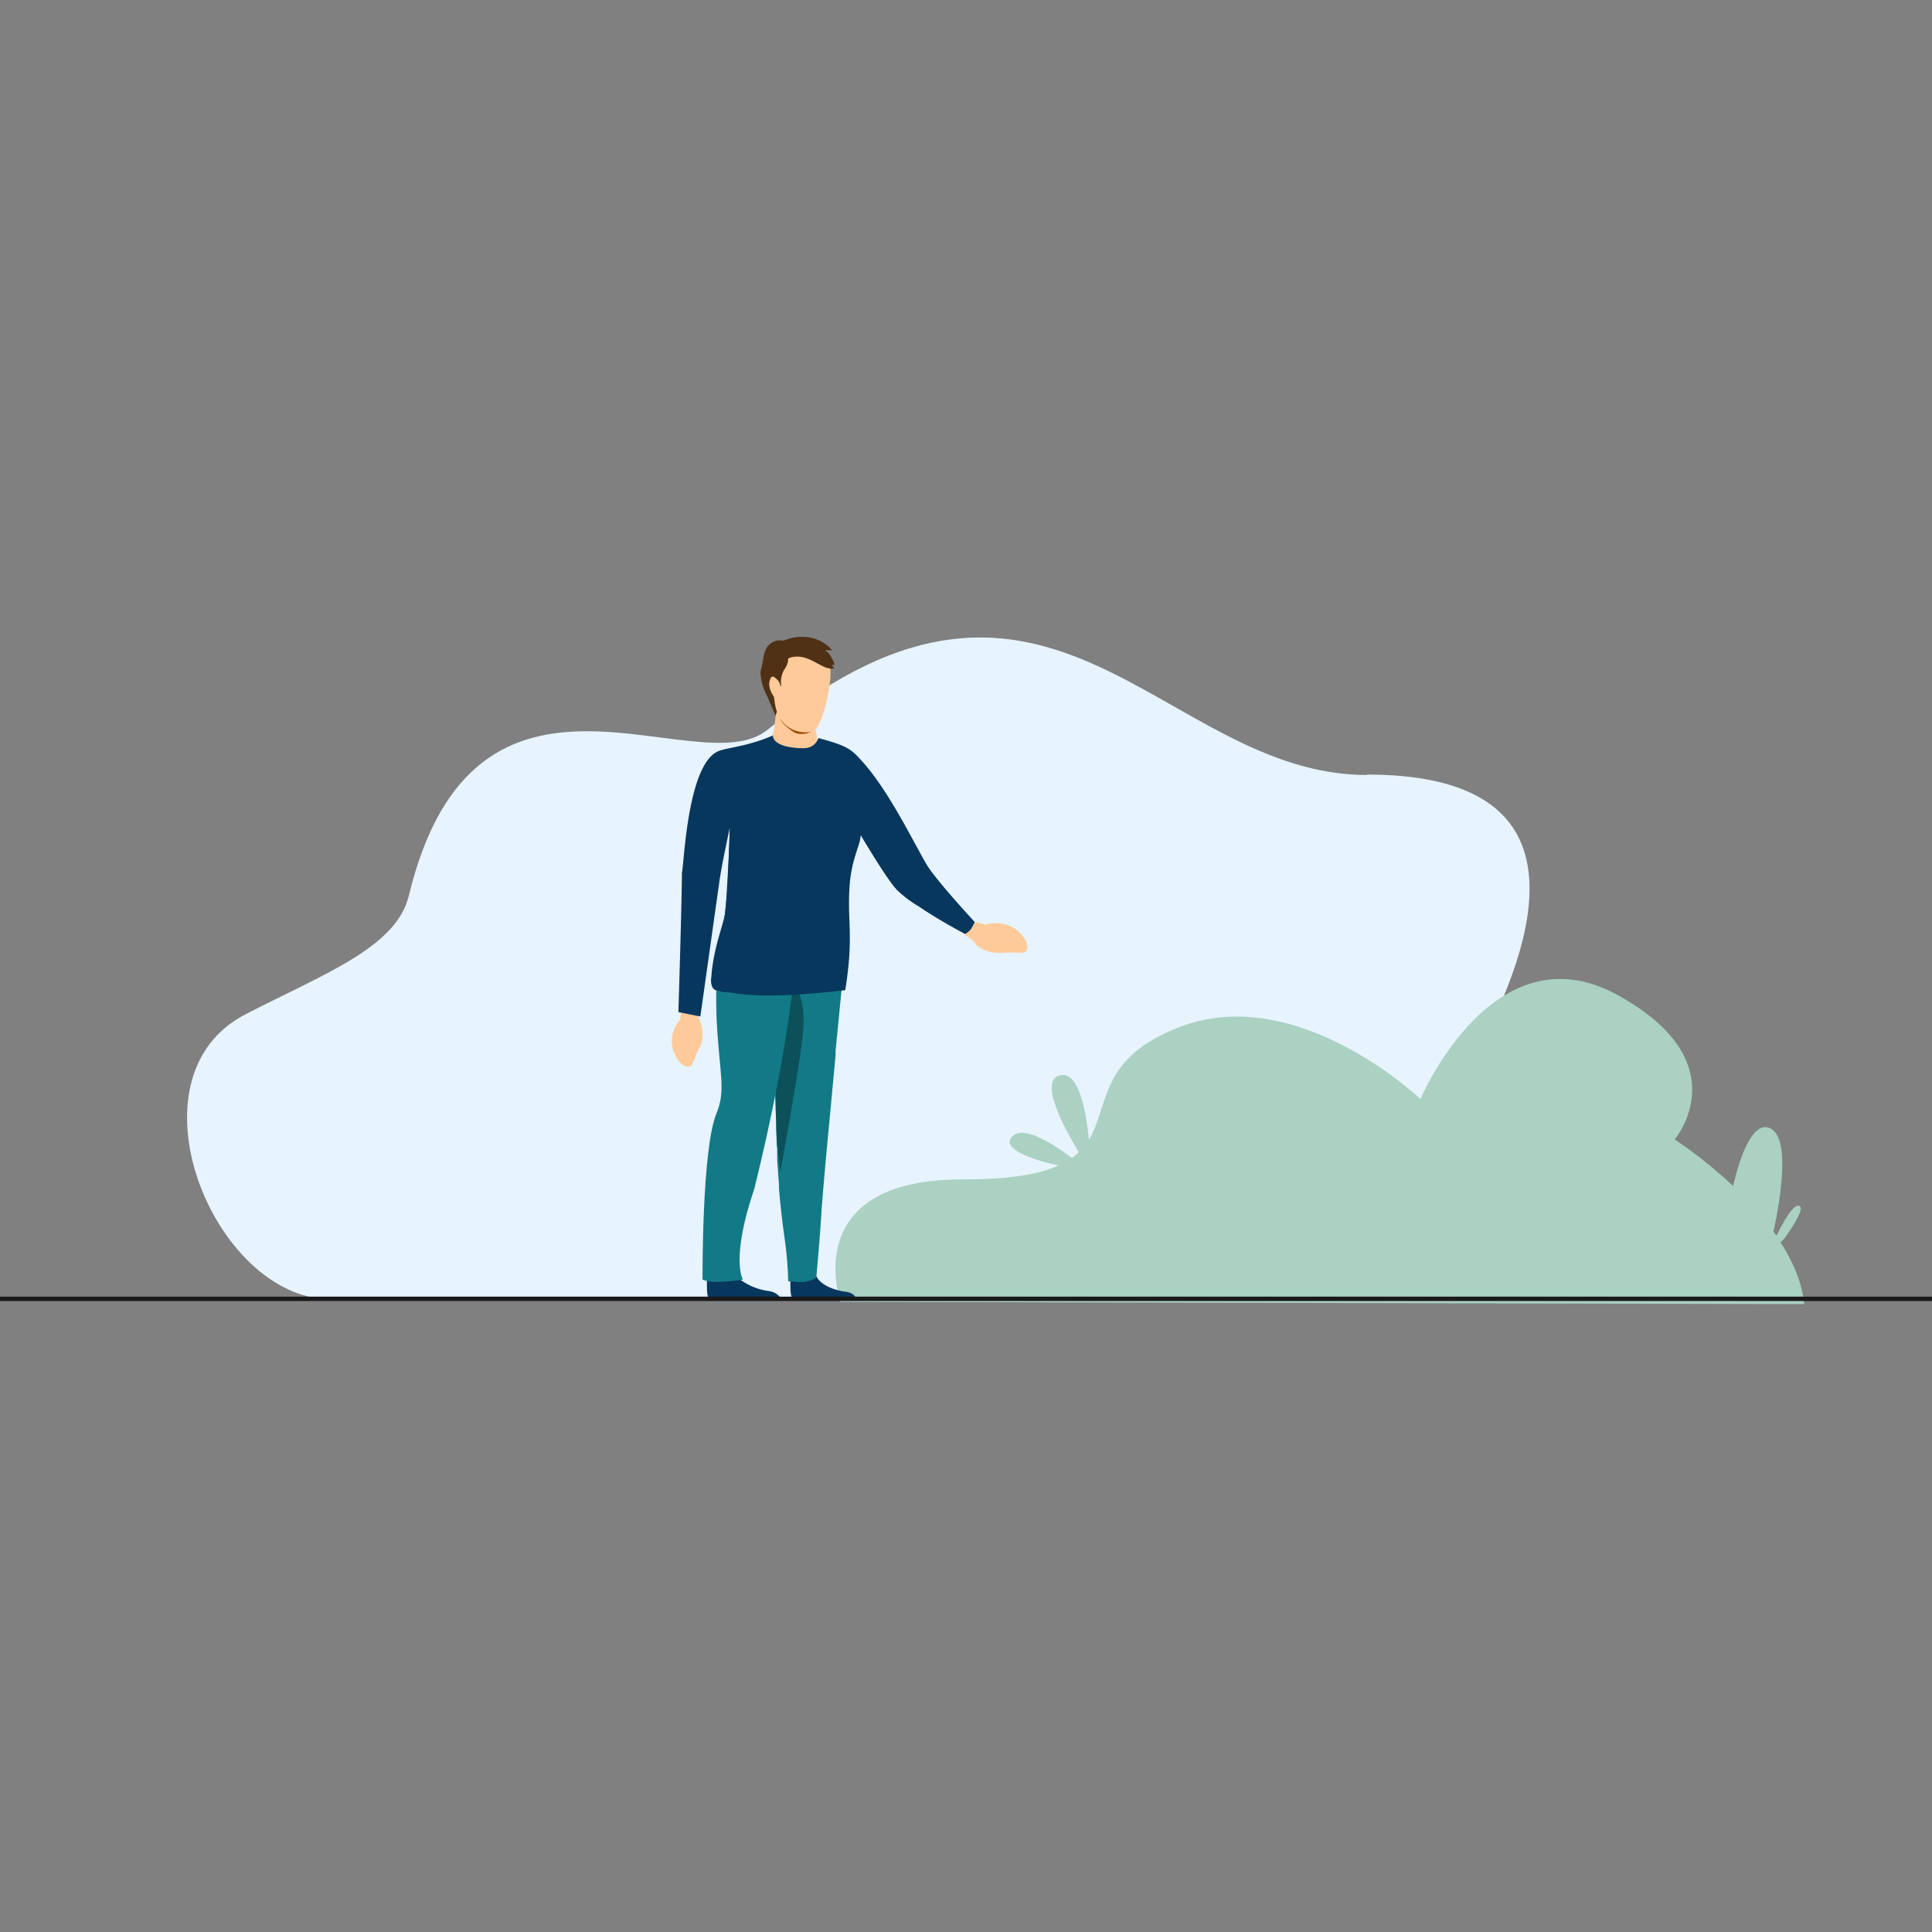 <svg xmlns="http://www.w3.org/2000/svg" width="440" height="440" fill="none">
  <rect width="100%" height="100%" fill="#808080" stroke="none"/>
  <g clip-path="url(#a)">
    <path fill="#E7F3FD" fill-rule="evenodd" d="M311.3 176.5c-46.6 0-72-63-136.5-10.3-16 13-66.6-24.7-81.7 37.8-2.8 11.7-19.1 17.7-37 26.9-28.2 14.3-7.5 64.7 19 65 26.7.2 222.1-.5 222.1-.5s105-119 14.1-119Z" clip-rule="evenodd"/>
    <path fill="#AAD1C2" fill-rule="evenodd" d="m405.5 282.9.7-.6s5.6-7.5 3.4-7.7c-1.3-.2-3.5 3.7-5 6.8l-.7-.9c1.6-7.4 4.1-22.2-1.2-23.7-3.6-1-6.3 6.1-8 13.3-6.9-6.5-13.3-10.6-13.3-10.6s15-17.6-13.2-33c-28.2-15.3-44.7 23.8-44.7 23.8s-27.7-26.4-54.3-16.6c-19 7-16.5 18-21.2 25.9-.7-6.7-2.3-15.7-6.6-14.7-4.8 1.2.7 11.6 4.3 17.5-.5.5-1 1-1.6 1.3-4-3-10.2-7-13-5.3-3.4 2.2.9 5.1 10 7-4.3 2-11 3.2-21.5 3.2-38-.2-28.2 27.9-28.2 27.9l219.5.5c-.5-5-2.6-9.7-5.4-14.1Z" clip-rule="evenodd"/>
    <path fill="#FFCA99" fill-rule="evenodd" d="m222.3 210 2.2.6s6-2 9.2 3.8c0 0 1.1 2.5-1 2.6-2 0-1.3-.2-4.3 0s-5.7-.9-6.7-2.7l-2.7-2 3.3-2.3Z" clip-rule="evenodd"/>
    <path fill="#08375E" fill-rule="evenodd" d="M178 296h-16.4c-.7-.6-.6-3-.6-4.5l.1-1.3s5.3-4.2 6.1-1c.3.9.8 1.7 1.5 2.3a14 14 0 0 0 6.2 2.5c2 .2 2.9 1.5 3.1 2Zm17 0h-14.3c-.7-.4-.7-2.5-.7-3.9l.1-1.1s4.8-3.7 5.6-1c.1.5.4 1 .7 1.4 1.5 1.8 4.5 2.6 6.3 2.8 2.1.3 2.3 1.6 2.3 1.8Z" clip-rule="evenodd"/>
    <path fill="#127A87" fill-rule="evenodd" d="M192 221v.9l-1.7 17.4v1l-1 10.7-.1 1.1-.7 7.4a954 954 0 0 0-1.4 16.1c-.3 5.8-1.2 15.4-1.2 15.4l-.2.1a7 7 0 0 1-5 .7c1.8.2-1 0-1.2 0 0 0 0-4.3-.9-10.4a197.8 197.8 0 0 1-1.2-10.8v-.9l-.4-5.5v-2.8l-.1-.2a3683.3 3683.3 0 0 1-.9-40.8V219l10 1.2 6 .7Z" clip-rule="evenodd"/>
    <path fill="#0C515A" fill-rule="evenodd" d="M182.8 236.2c-.8 6.8-3.8 23.9-5.1 30.8l-.6-5.4v-.7c-.2-1.4-.3-3-.3-4.4v-1.6l-.1-.7v-.2l-.7-29.6c4.1-1.4 8 .2 6.8 11.8Z" clip-rule="evenodd"/>
    <path fill="#127A87" fill-rule="evenodd" d="M181 219.8s-1 17.7-9.2 50.9c-5.5 16.2-2.6 20.7-2.6 20.7s-7 1.2-9.2 0c0 0-.2-29.8 3.2-37.9 2.2-5.4.6-9.1 0-21.5-.2-4.1 0-13 0-13l21.2 1-3.4-.2Z" clip-rule="evenodd"/>
    <path fill="#FFCA99" fill-rule="evenodd" d="m155.5 228-.6 4.2s-4.3 4.5 0 9.8c0 0 2 2 2.8.2 1-1.8.3-1.2 1.7-3.8 1.3-2.6.2-5.9-.5-7l.2-3.4h-4.3.7Z" clip-rule="evenodd"/>
    <path fill="#FFCA99" d="M186 154.6c.4 1.1-.5 10.5-.2 12 .5 1.8 0 2.2 1 2.5-.2 2.5.2 5.4-1.1 6.7-1.4 1.2-7.6 4.1-9.3 3.3-2.1-1-6-8-3.7-9.5 3-.8 3.3-2 3.6-3.7.7-5.4.7-7.5.7-10 .2-1.4 8.7-2.5 9-1.3Z"/>
    <path fill="#994A00" d="M185.3 163.5v2.6c0 .6-2.7 1.6-4.4.7-1.5-.9-4.8-3.6-2.2-4a18 18 0 0 1 6.6.7Z"/>
    <path fill="#503116" d="M174.5 147.7c-.8 1.5-.5 2.5-1.3 5.2 0 .1-.1 2.2 1.1 4.8.5.9 2.3 5.3 2.3 5.3l1.1-2.9c.1-1-1-3.4-.6-4 .3-.3.8-2.5 1.6-.9.1-1.2.8-3.9.8-3.9l-1.2-5.4s-2.4-.6-3.8 1.8Z"/>
    <path fill="#FFCA99" d="M185.5 149c1.8.9 3.3 1.4 3.6 3.4.3 2.3-.8 7.5-1.3 9-.6 2.3-1.5 4.4-2.4 5-.6.4-2.7.7-4.8-.2-3-1.4-4-4.1-4.3-7.3-.5-8.3.5-12.6 9.2-9.9Z"/>
    <path fill="#503116" d="M177.2 155.5c0-.2-1-1.1-1.4-1.1l1.7-8.1c6.3-3 10.6 0 12 1.8h-1.7c1.2.5 2 2.4 2.3 3.3h-.6c.2.6.5.7.6.7-1.8.7-3.6-1.1-6.2-2.1-2-.8-3.8-.4-4.4 0 0 .3 0 1.3-.9 2.5a5.8 5.8 0 0 0-.7 3.6l-.4.4-.3-1Z"/>
    <path fill="#FFCA99" d="M175.2 155.4c-.2 1.6 1 3.4 1.4 3.6 1.3.6 1.1.1 1.1-1.2 0-1 .3-2.3-.9-3.2-1-1-1.3-.4-1.6.8Z"/>
    <path fill="#08375E" fill-rule="evenodd" d="m222 210-.8 1.5c-.5.7-1.4 1.2-1.4 1.2s-5.8-3-10.6-6.3l-1.1-.7a22.5 22.5 0 0 1-4.4-3.7l-.3-.4c-2.7-3.5-7.4-11.5-7.4-11.5l-.1 1c-.2 1.6-2 5-2.4 10.5-.6 8.5 1 11.4-1 23.9-17 2-23.6 1.2-29 0-1.5 0-1.2-3-1.4-3-.1-2 1.4-6 1.7-7 1-3.4 1.4-8.5 1.7-11 .4-4 .6-14 .7-15.6v-.2l-.1.2c0 .3-1.7 7.7-2.3 12.1l-4.3 30.5-5-1s.8-25.6.8-31.8c.5-1.6 1.2-25.1 8.5-27.7 2.2-.8 6.8-1.1 12.2-3.5.2 2.4 4.4 2.9 7 2.9 1.8 0 2.9-1 3.4-2.3 6.5 1.7 7.5 2.6 9.6 4.9 6.3 6.8 11.8 18.4 15.1 24 2.2 3.6 10.9 13 10.9 13Z" clip-rule="evenodd"/>
    <path fill="#FFCA99" fill-rule="evenodd" d="M222.1 214.3s3 1 4 .4c1-.7-2.4-1.1-2.4-1.9 0-.7-1.6 1.5-1.6 1.5Z" clip-rule="evenodd"/>
    <path fill="#08375E" fill-rule="evenodd" d="M209.2 206.4a33 33 0 0 1-5-3.8l-.8-1c-2.7-3.5-7.4-11.5-7.4-11.5l-.1 1s-.3-3.5 1.6-1.9c2 1.7 7.9 12.6 9.4 14.7.6.8 1.5 1.7 2.3 2.5ZM169.5 221c-1.3 2.3-2.2 4.8-4.5 5l-2-.5c-1-.3-1.2-1.9-1-3 .5-7 2.9-12.1 3.2-15 .4-4.5 1-16.7 1-18.5.5 0 3.5.4 4.1 10.1.8 10.7 1.7 17.7-.8 21.9Z" clip-rule="evenodd"/>
    <path stroke="#1A1A1A" d="M0 295.8h440"/>
  </g>
  <defs>
    <clipPath id="a">
      <path fill="#fff" d="M0 0h440v440H0z"/>
    </clipPath>
  </defs>
</svg>
